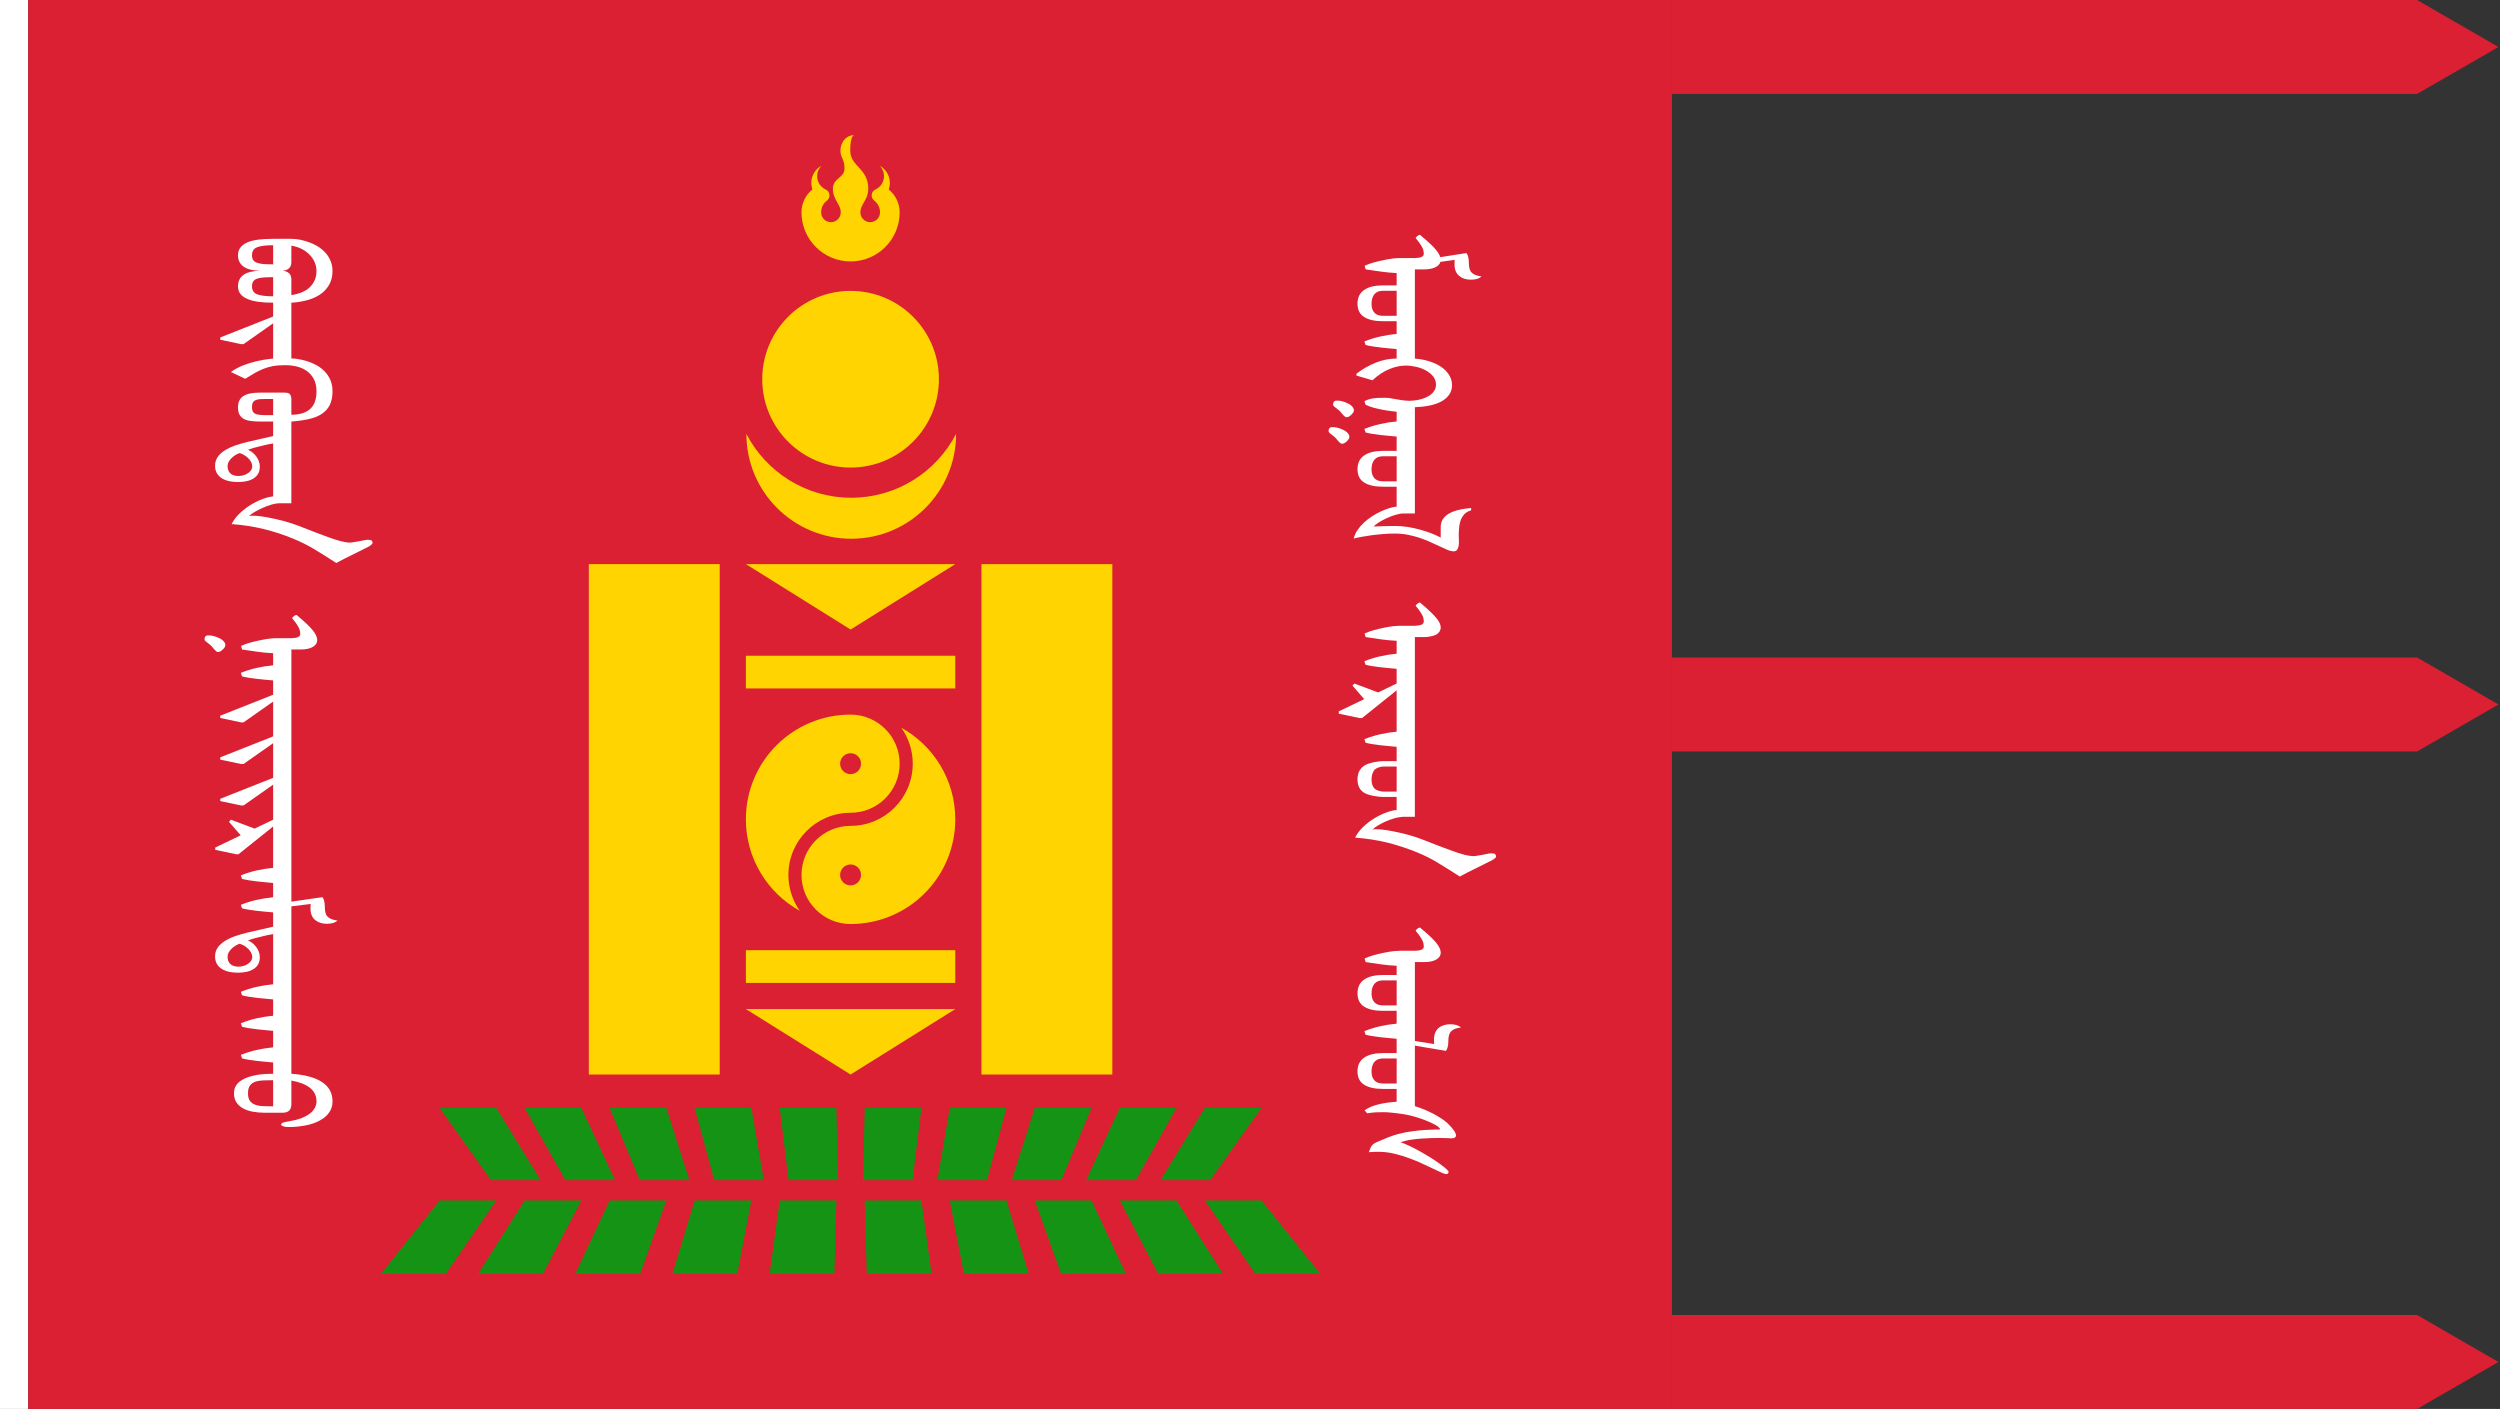 <?xml version="1.0" encoding="UTF-8" standalone="no"?>
<!-- Created with Inkscape (http://www.inkscape.org/) -->

<svg
   width="3193.885"
   height="1800"
   viewBox="0 0 845.049 476.25"
   version="1.1"
   id="svg8"
   inkscape:export-filename="C:\Users\厂永刄先生\Documents\GXI3CW2\JáÈŭcèŭ\Èŭmen\Fa\王国船.png"
   inkscape:export-xdpi="96"
   inkscape:export-ydpi="96"
   inkscape:version="1.3 (0e150ed6c4, 2023-07-21)"
   sodipodi:docname="mn_1924.svg"
   xmlns:inkscape="http://www.inkscape.org/namespaces/inkscape"
   xmlns:sodipodi="http://sodipodi.sourceforge.net/DTD/sodipodi-0.dtd"
   xmlns="http://www.w3.org/2000/svg"
   xmlns:svg="http://www.w3.org/2000/svg"
   xmlns:rdf="http://www.w3.org/1999/02/22-rdf-syntax-ns#"
   xmlns:cc="http://creativecommons.org/ns#"
   xmlns:dc="http://purl.org/dc/elements/1.1/">
  <rect x="0" y="0" width="845.049" height="476.25" fill="#333333" stroke="none"/>
  <defs
     id="defs2" />
  <sodipodi:namedview
     id="base"
     pagecolor="#ffffff"
     bordercolor="#666666"
     borderopacity="1.0"
     inkscape:pageopacity="0.0"
     inkscape:pageshadow="2"
     inkscape:zoom="0.24532453"
     inkscape:cx="2182.8229"
     inkscape:cy="662.3879"
     inkscape:document-units="px"
     inkscape:current-layer="layer1"
     showgrid="false"
     units="px"
     fit-margin-top="0"
     fit-margin-left="0"
     fit-margin-right="0"
     fit-margin-bottom="0"
     inkscape:showpageshadow="false"
     inkscape:snap-intersection-paths="true"
     inkscape:object-paths="false"
     inkscape:pagecheckerboard="true"
     inkscape:snap-smooth-nodes="true"
     inkscape:window-width="1920"
     inkscape:window-height="1009"
     inkscape:window-x="-8"
     inkscape:window-y="-8"
     inkscape:window-maximized="1"
     inkscape:object-nodes="true"
     inkscape:snap-nodes="true"
     showguides="true"
     inkscape:guide-bbox="true"
     inkscape:deskcolor="#505050" />
  <g
     inkscape:label="レイヤー 1"
     inkscape:groupmode="layer"
     id="layer1"
     transform="translate(112.335,-299.268)">
    <path
       style="fill:#ffffff;fill-opacity:1;stroke:none;stroke-width:0.512px;stroke-linecap:butt;stroke-linejoin:miter;stroke-opacity:1"
       d="m -102.81,299.268 h -9.525 v 476.25 h 9.525 z"
       id="path1079"
       inkscape:connector-curvature="0"
       sodipodi:nodetypes="ccccc" />
    <path
       style="fill:#da2032;fill-opacity:1;stroke:none;stroke-width:1.236px;stroke-linecap:butt;stroke-linejoin:miter;stroke-opacity:1"
       d="m -102.81,299.268 v 476.25 h 555.625 v -476.25 z"
       id="path3843"
       inkscape:connector-curvature="0"
       sodipodi:nodetypes="ccccc" />
    <g
       id="g852"
       transform="translate(-198.268,-1.992)"
       style="fill:#f6c52e;fill-opacity:1">
      <g
         transform="matrix(0.836,0,0,0.836,326.68,60.376)"
         style="fill:#ffd400;fill-opacity:1"
         id="g4006">
        <path
           sodipodi:nodetypes="ccccc"
           inkscape:connector-curvature="0"
           id="path3851"
           d="M 108.857,722.601 V 516.226 h 52.917 v 206.375 z"
           style="fill:#ffd400;fill-opacity:1;stroke:none;stroke-width:0.512px;stroke-linecap:butt;stroke-linejoin:miter;stroke-opacity:1" />
        <path
           sodipodi:nodetypes="ccccc"
           inkscape:connector-curvature="0"
           id="path3855"
           d="M -49.893,516.226 V 722.601 H 3.024 V 516.226 Z"
           style="fill:#ffd400;fill-opacity:1;stroke:none;stroke-width:0.512px;stroke-linecap:butt;stroke-linejoin:miter;stroke-opacity:1" />
        <path
           style="fill:#ffd400;fill-opacity:1;stroke:none;stroke-width:0.512px;stroke-linecap:butt;stroke-linejoin:miter;stroke-opacity:1"
           d="m 98.274,696.143 h -84.667 l 42.333,26.458 z"
           id="path3867"
           inkscape:connector-curvature="0"
           sodipodi:nodetypes="cccc" />
        <path
           sodipodi:nodetypes="ccccc"
           inkscape:connector-curvature="0"
           id="path3869"
           d="m 98.274,553.268 h -84.667 v 13.229 h 84.667 z"
           style="fill:#ffd400;fill-opacity:1;stroke:none;stroke-width:0.512px;stroke-linecap:butt;stroke-linejoin:miter;stroke-opacity:1" />
        <path
           sodipodi:nodetypes="cccc"
           inkscape:connector-curvature="0"
           id="path3881"
           d="m 13.607,516.226 h 84.667 l -42.333,26.458 z"
           style="fill:#ffd400;fill-opacity:1;stroke:none;stroke-width:0.512px;stroke-linecap:butt;stroke-linejoin:miter;stroke-opacity:1" />
        <path
           style="fill:#ffd400;fill-opacity:1;stroke:none;stroke-width:0.512px;stroke-linecap:butt;stroke-linejoin:miter;stroke-opacity:1"
           d="m 98.274,685.56 h -84.667 v -13.229 h 84.667 z"
           id="path3883"
           inkscape:connector-curvature="0"
           sodipodi:nodetypes="ccccc" />
        <g
           id="g3943"
           style="fill:#ffd400;fill-opacity:1">
          <path
             sodipodi:nodetypes="zzzzzscsssss"
             inkscape:connector-curvature="0"
             id="circle3907"
             d="m 51.707,-641.903 c 0,2.338 1.895,4.233 4.233,4.233 2.338,0 4.233,-1.895 4.233,-4.233 0,-2.338 -1.895,-4.233 -4.233,-4.233 -2.338,0 -4.233,1.895 -4.233,4.233 z m 46.567,22.49 c 3e-6,15.935 -8.804,29.813 -21.817,37.028 2.908,-4.111 4.619,-9.125 4.619,-14.538 3e-6,-13.882 -11.254,-25.135 -25.135,-25.135 -10.959,2e-5 -19.844,-8.884 -19.844,-19.844 0,-10.959 8.884,-19.844 19.844,-19.844 23.38,-10e-6 42.333,18.953 42.333,42.333 z"
             style="opacity:1;fill:#ffd400;fill-opacity:1;fill-rule:evenodd;stroke:none;stroke-width:0.029;stroke-linecap:round;stroke-linejoin:round;stroke-miterlimit:4;stroke-dasharray:none;stroke-dashoffset:0;stroke-opacity:1"
             transform="scale(1,-1)" />
          <path
             style="opacity:1;fill:#ffd400;fill-opacity:1;fill-rule:evenodd;stroke:none;stroke-width:0.029;stroke-linecap:round;stroke-linejoin:round;stroke-miterlimit:4;stroke-dasharray:none;stroke-dashoffset:0;stroke-opacity:1"
             d="m 60.174,596.924 c 0,2.338 -1.895,4.233 -4.233,4.233 -2.338,0 -4.233,-1.895 -4.233,-4.233 0,-2.338 1.895,-4.233 4.233,-4.233 2.338,0 4.233,1.895 4.233,4.233 z m -46.567,22.49 c -3e-6,15.935 8.804,29.813 21.817,37.028 -2.908,-4.111 -4.619,-9.125 -4.619,-14.538 -3e-6,-13.882 11.254,-25.135 25.135,-25.135 10.959,2e-5 19.844,-8.884 19.844,-19.844 0,-10.959 -8.884,-19.844 -19.844,-19.844 -23.38,-10e-6 -42.333,18.953 -42.333,42.333 z"
             id="path3915"
             inkscape:connector-curvature="0"
             sodipodi:nodetypes="zzzzzscsssss" />
        </g>
        <path
           style="opacity:1;fill:#ffd400;fill-opacity:1;fill-rule:evenodd;stroke:none;stroke-width:1.147;stroke-linecap:round;stroke-linejoin:round;stroke-miterlimit:4;stroke-dasharray:none;stroke-dashoffset:0;stroke-opacity:1"
           d="m 796,619.993 c -29.923,57.885 -90.338,97.462 -160,97.462 -69.662,-10e-6 -130.077,-39.576 -160,-97.462 0,88.372 71.634,160.007 160,160.007 88.366,0 160,-71.634 160,-160.007 z"
           transform="matrix(0.265,0,0,0.265,-112.335,299.268)"
           id="path3917"
           inkscape:connector-curvature="0"
           sodipodi:nodetypes="czczc" />
        <path
           style="opacity:1;fill:#ffd400;fill-opacity:1;fill-rule:evenodd;stroke:none;stroke-width:0.35;stroke-linecap:round;stroke-linejoin:round;stroke-miterlimit:4;stroke-dasharray:none;stroke-dashoffset:0;stroke-opacity:1"
           d="m 91.659,441.47 c -2e-6,19.727 -15.992,35.719 -35.719,35.719 -19.727,0 -35.719,-15.992 -35.719,-35.719 0,-19.727 15.992,-35.719 35.719,-35.719 19.727,0 35.719,15.992 35.719,35.719 z"
           id="path3930"
           inkscape:connector-curvature="0"
           sodipodi:nodetypes="zzzzz" />
        <path
           sodipodi:nodetypes="szczzzssssssscsccszsccscssssssss"
           inkscape:connector-curvature="0"
           id="path3992"
           d="m 63.095,364.501 c 0,-8.411 -7.292,-9.026 -7.292,-15.481 0,-6.456 1.653,-6.251 1.653,-6.251 -3.562,0 -5.611,3.178 -5.611,6.251 0,3.073 1.636,3.287 1.636,7.23 0,3.942 -4.695,3.792 -4.695,8.252 0,4.459 3.186,6.148 3.186,9.5 0,2.192 -1.777,3.969 -3.969,3.969 -2.192,0 -3.969,-1.777 -3.969,-3.969 2e-6,-1.868 0.824,-3.585 2.204,-4.631 0.682,-0.517 1.183,-1.283 1.183,-2.203 0,-1.034 -0.585,-1.948 -1.465,-2.368 -0.646,-0.309 -1.261,-0.701 -1.793,-1.233 -2.325,-2.325 -2.325,-6.094 -10e-6,-8.419 -2.443,1.353 -4.098,3.957 -4.098,6.947 0,0.889 0.142,1.744 0.417,2.54 0.022,0.064 0.002,0.136 -0.046,0.176 -2.648,2.185 -4.339,5.489 -4.339,9.19 0,10.959 8.884,19.844 19.844,19.844 10.959,0 19.844,-8.884 19.844,-19.844 0,-3.701 -1.691,-7.005 -4.339,-9.19 -0.048,-0.04 -0.068,-0.112 -0.046,-0.176 0.275,-0.796 0.417,-1.652 0.417,-2.54 0,-2.991 -1.655,-5.594 -4.098,-6.947 2.325,2.325 2.325,6.094 -1e-5,8.419 -0.532,0.532 -1.147,0.924 -1.793,1.233 -0.88,0.42 -1.465,1.333 -1.465,2.368 0,0.92 0.501,1.686 1.183,2.203 1.381,1.046 2.204,2.763 2.204,4.631 2e-6,2.192 -1.777,3.969 -3.969,3.969 -2.192,0 -3.969,-1.777 -3.969,-3.969 -10e-7,-3.352 3.186,-5.04 3.186,-9.5 z"
           style="fill:#ffd400;fill-opacity:1;stroke:none;stroke-width:0.265px;stroke-linecap:butt;stroke-linejoin:miter;stroke-opacity:1" />
      </g>
      <path
         inkscape:connector-curvature="0"
         id="path831"
         d="m 234.534,675.768 17.363,24.397 h 16.765 l -14.968,-24.397 z m 28.739,0 13.771,24.397 h 16.764 l -11.375,-24.397 z m 28.739,0 10.178,24.397 h 16.765 l -7.784,-24.397 z m 28.739,0 6.585,24.397 h 16.765 l -4.191,-24.397 z m 28.739,0 2.994,24.397 h 16.765 l -0.599,-24.397 z m 28.739,0 -0.599,24.397 h 16.765 l 2.994,-24.397 z m 28.739,0 -4.191,24.397 h 16.765 l 6.585,-24.397 z m 28.739,0 -7.784,24.397 h 16.765 l 10.178,-24.397 z m 28.738,0 -11.375,24.397 h 16.764 l 13.771,-24.397 z m 28.739,0 -14.968,24.397 h 16.765 l 17.363,-24.397 z m -258.652,31.272 -19.844,24.838 h 21.897 l 17.107,-24.838 z m 28.739,0 -15.738,24.838 h 21.897 l 13.001,-24.838 z m 28.739,0 -11.632,24.838 h 21.896 l 8.895,-24.838 z m 28.739,0 -7.527,24.838 h 21.897 l 4.79,-24.838 z m 28.739,0 -3.421,24.838 h 21.897 l 0.684,-24.838 z m 28.739,0 0.684,24.838 h 21.897 l -3.421,-24.838 z m 28.739,0 4.79,24.838 h 21.897 l -7.527,-24.838 z m 28.739,0 8.895,24.838 h 21.896 l -11.632,-24.838 z m 28.738,0 13.001,24.838 h 21.897 l -15.738,-24.838 z m 28.739,0 17.107,24.838 h 21.897 l -19.844,-24.838 z"
         style="fill:#159315;fill-opacity:1;stroke:none;stroke-width:0.415px;stroke-linecap:butt;stroke-linejoin:miter;stroke-opacity:1"
         sodipodi:nodetypes="cccccccccccccccccccccccccccccccccccccccccccccccccccccccccccccccccccccccccccccccccccccccccccccccccccc" />
    </g>
    <path
       id="text1"
       style="font-size:69.307px;line-height:1;font-family:BatangChe;-inkscape-font-specification:BatangChe;letter-spacing:0px;writing-mode:vertical-lr;text-orientation:sideways;fill:#ffffff;stroke-width:1.083;stroke-linecap:round;stroke-linejoin:round;paint-order:stroke fill markers"
       d="m -20.012,379.996 c -1.873,0 -3.543,0.079 -5.008,0.271 -1.468,0.192 -2.712,0.51 -3.723,0.948 -1.019,0.442 -1.799,1.022 -2.335,1.726 -0.547,0.718 -0.812,1.59 -0.812,2.606 0,1.647 0.621,2.922 1.861,3.824 1.241,0.902 3.091,1.376 5.55,1.422 -2.459,0.045 -4.315,0.5 -5.55,1.388 -1.246,0.895 -1.861,2.188 -1.861,3.858 0,1.015 0.271,1.873 0.812,2.572 0.541,0.699 1.324,1.254 2.335,1.692 1.019,0.442 2.256,0.778 3.723,0.981 1.466,0.203 3.136,0.304 5.008,0.304 v 4.67 l -17.868,7.073 v 0.778 l 7.039,1.489 h 0.812 l 10.017,-7.039 v 11.936 c -0.267,0.025 -0.508,0.014 -0.778,0.044 -1.647,0.18 -3.283,0.46 -4.907,0.846 -1.602,0.381 -3.153,0.855 -4.636,1.455 -1.472,0.596 -2.786,1.331 -3.959,2.166 l 4.839,2.301 c 1.128,-0.699 2.177,-1.331 3.147,-1.895 0.97,-0.564 1.963,-1.049 2.978,-1.455 1.015,-0.406 2.107,-0.733 3.282,-0.947 1.171,-0.214 2.527,-0.305 4.061,-0.305 1.263,0 2.529,0.125 3.79,0.406 1.266,0.283 2.408,0.771 3.418,1.455 1.021,0.692 1.843,1.61 2.47,2.741 0.636,1.148 0.948,2.572 0.948,4.264 0,2.707 -0.732,4.681 -2.166,5.956 -1.432,1.274 -3.531,1.929 -6.328,1.929 v -5.279 c 0,-0.474 -0.077,-0.853 -0.203,-1.15 -0.122,-0.289 -0.271,-0.519 -0.474,-0.677 -0.203,-0.158 -0.44,-0.259 -0.711,-0.304 -0.271,-0.045 -0.564,-0.068 -0.88,-0.068 h -8.325 c -2.572,0 -4.456,0.395 -5.651,1.184 -1.196,0.79 -1.794,2.03 -1.794,3.722 0,1.015 0.149,1.843 0.474,2.471 0.33,0.636 0.824,1.128 1.455,1.489 0.632,0.361 1.411,0.587 2.335,0.711 0.927,0.124 1.985,0.203 3.181,0.203 h 4.433 v 4.907 c -1.376,0.338 -2.82,0.665 -4.332,0.981 -1.489,0.316 -2.967,0.654 -4.433,1.015 -1.444,0.361 -2.831,0.767 -4.163,1.218 -1.309,0.474 -2.459,1.027 -3.452,1.658 -0.993,0.632 -1.782,1.365 -2.369,2.2 -0.587,0.857 -0.88,1.861 -0.88,3.012 0,0.767 0.147,1.478 0.44,2.132 0.316,0.677 0.789,1.263 1.421,1.76 0.654,0.496 1.466,0.88 2.437,1.151 0.993,0.271 2.177,0.406 3.553,0.406 2.256,0 4.027,-0.44 5.313,-1.32 1.309,-0.857 1.963,-2.166 1.963,-3.926 0,-0.654 -0.124,-1.286 -0.372,-1.895 -0.226,-0.587 -0.53,-1.128 -0.914,-1.625 -0.384,-0.496 -0.812,-0.925 -1.286,-1.286 -0.474,-0.361 -0.947,-0.643 -1.421,-0.846 0.451,-0.18 1.049,-0.384 1.793,-0.609 0.767,-0.203 1.568,-0.406 2.403,-0.609 0.835,-0.203 1.636,-0.395 2.403,-0.575 0.767,-0.158 1.399,-0.271 1.895,-0.338 v 17.902 c -1.083,0.09 -2.301,0.395 -3.655,0.914 -1.354,0.519 -2.704,1.171 -4.027,1.997 -1.317,0.822 -2.549,1.782 -3.689,2.876 -1.139,1.094 -2.019,2.29 -2.673,3.553 3.813,0.293 7.448,0.847 10.897,1.692 3.454,0.847 6.787,1.96 10.017,3.282 2.501,1.024 4.938,2.25 7.31,3.689 2.388,1.449 4.783,2.944 7.174,4.501 1.06,-0.564 2.013,-1.085 2.877,-1.523 0.873,-0.442 1.726,-0.846 2.538,-1.252 0.812,-0.406 1.642,-0.833 2.504,-1.252 0.853,-0.415 1.805,-0.879 2.843,-1.422 0.429,-0.225 0.773,-0.468 1.049,-0.711 0.288,-0.254 0.44,-0.44 0.44,-0.575 0,-0.451 -0.131,-0.764 -0.406,-0.914 -0.266,-0.144 -0.7,-0.203 -1.286,-0.203 -0.18,0 -0.533,0.032 -1.049,0.135 -0.499,0.1 -1.049,0.225 -1.658,0.338 -0.609,0.113 -1.22,0.204 -1.827,0.305 -0.611,0.102 -1.094,0.169 -1.455,0.169 -0.835,0 -1.851,-0.155 -3.046,-0.474 -1.174,-0.313 -2.493,-0.733 -3.959,-1.252 -1.466,-0.519 -3.068,-1.116 -4.805,-1.793 -1.737,-0.677 -3.564,-1.39 -5.482,-2.132 -1.579,-0.611 -3.246,-1.161 -5.008,-1.624 -1.757,-0.462 -3.427,-0.846 -5.008,-1.151 -1.577,-0.304 -2.977,-0.508 -4.196,-0.609 -1.217,-0.101 -2.076,-0.068 -2.572,0.068 0.361,-0.384 0.958,-0.823 1.793,-1.32 0.835,-0.496 1.76,-0.97 2.775,-1.421 1.015,-0.451 2.049,-0.848 3.114,-1.151 1.079,-0.307 2.053,-0.44 2.91,-0.44 h 3.723 v -27.615 c 2.234,-0.158 4.216,-0.451 5.956,-0.846 1.735,-0.394 3.187,-0.978 4.366,-1.76 1.168,-0.775 2.06,-1.773 2.674,-3.012 0.605,-1.221 0.914,-2.741 0.914,-4.569 0,-1.376 -0.222,-2.619 -0.677,-3.723 -0.447,-1.085 -1.06,-2.042 -1.827,-2.876 -0.767,-0.835 -1.679,-1.56 -2.741,-2.166 -1.036,-0.59 -2.152,-1.079 -3.35,-1.455 -1.171,-0.368 -2.403,-0.631 -3.689,-0.812 -0.546,-0.077 -1.082,-0.073 -1.624,-0.117 V 401.587 c 1.715,-0.09 3.404,-0.36 5.076,-0.778 1.667,-0.417 3.153,-1.046 4.467,-1.895 1.303,-0.843 2.344,-1.926 3.147,-3.249 0.799,-1.317 1.219,-2.91 1.219,-4.805 0,-1.399 -0.3,-2.732 -0.914,-3.994 -0.605,-1.243 -1.501,-2.346 -2.674,-3.316 -1.173,-0.97 -2.625,-1.781 -4.366,-2.403 -1.734,-0.619 -3.717,-1.151 -5.956,-1.151 z m 0,2.166 v 6.464 c -1.263,0 -2.347,-0.033 -3.249,-0.102 -0.88,-0.067 -1.61,-0.224 -2.2,-0.44 -0.583,-0.213 -1.015,-0.508 -1.286,-0.914 -0.271,-0.406 -0.406,-0.948 -0.406,-1.625 0,-1.354 0.574,-2.26 1.726,-2.707 1.172,-0.455 2.978,-0.676 5.415,-0.676 z m 6.159,0.135 c 1.399,0.248 2.633,0.645 3.689,1.218 1.065,0.578 1.94,1.264 2.64,2.03 0.721,0.79 1.267,1.634 1.624,2.538 0.365,0.923 0.542,1.85 0.542,2.775 0,1.444 -0.295,2.643 -0.846,3.621 -0.555,0.985 -1.23,1.805 -2.064,2.437 -0.835,0.632 -1.752,1.095 -2.741,1.421 -0.996,0.328 -1.94,0.564 -2.842,0.677 v -5.347 c 0,-0.925 -0.287,-1.619 -0.846,-2.098 -0.546,-0.468 -1.263,-0.733 -2.166,-0.778 0.902,-0.045 1.619,-0.31 2.166,-0.778 0.559,-0.479 0.846,-1.174 0.846,-2.099 z m -6.159,10.66 v 6.464 c -2.437,0 -4.243,-0.222 -5.415,-0.677 -1.152,-0.447 -1.726,-1.354 -1.726,-2.707 0,-0.677 0.135,-1.218 0.406,-1.624 0.271,-0.406 0.695,-0.732 1.286,-0.948 0.583,-0.213 1.32,-0.339 2.2,-0.406 0.902,-0.069 1.985,-0.101 3.249,-0.101 z m -2.674,41.185 h 2.674 v 5.448 h -2.674 c -0.835,0 -1.544,-0.055 -2.132,-0.135 -0.563,-0.077 -1.029,-0.198 -1.388,-0.406 -0.341,-0.198 -0.592,-0.483 -0.745,-0.846 -0.141,-0.336 -0.203,-0.778 -0.203,-1.32 0,-0.564 0.064,-1.028 0.203,-1.388 0.132,-0.34 0.372,-0.609 0.711,-0.812 0.338,-0.203 0.788,-0.363 1.354,-0.44 0.585,-0.08 1.319,-0.101 2.199,-0.101 z m -8.697,18.274 c 0.406,0.09 0.858,0.271 1.354,0.542 0.496,0.271 0.959,0.598 1.388,0.981 0.451,0.406 0.823,0.857 1.117,1.353 0.293,0.519 0.44,1.072 0.44,1.658 0,0.474 -0.135,0.903 -0.406,1.286 -0.271,0.406 -0.631,0.744 -1.083,1.015 -0.429,0.293 -0.925,0.519 -1.489,0.677 -0.564,0.158 -1.139,0.237 -1.726,0.237 -0.632,0 -1.184,-0.09 -1.658,-0.271 -0.451,-0.158 -0.824,-0.395 -1.117,-0.711 -0.293,-0.293 -0.507,-0.643 -0.643,-1.049 -0.135,-0.406 -0.203,-0.834 -0.203,-1.286 0,-0.451 0.102,-0.903 0.305,-1.354 0.226,-0.429 0.519,-0.834 0.88,-1.218 0.361,-0.384 0.79,-0.745 1.286,-1.083 0.496,-0.316 1.015,-0.575 1.556,-0.778 z m 19.29,54.722 c -0.203,0 -0.451,0.09 -0.745,0.27 -0.271,0.203 -0.519,0.429 -0.745,0.677 0,0.158 0.135,0.384 0.406,0.677 0.293,0.316 0.634,0.754 1.015,1.32 0.228,0.337 0.417,0.643 0.575,0.914 0.158,0.271 0.297,0.528 0.406,0.778 0.117,0.269 0.183,0.543 0.237,0.812 0.059,0.295 0.102,0.62 0.102,0.981 0,0.519 -0.287,0.866 -0.846,1.083 -0.547,0.212 -1.263,0.338 -2.166,0.338 h -5.076 c -0.496,0 -1.22,0.032 -2.166,0.135 -0.926,0.1 -1.951,0.282 -3.079,0.508 -1.128,0.226 -2.279,0.496 -3.452,0.812 -1.173,0.316 -2.245,0.7 -3.215,1.151 l 0.338,1.219 c 1.782,0.293 3.555,0.542 5.313,0.778 1.761,0.237 3.486,0.406 5.178,0.474 v 4.095 c -1.873,0.18 -3.736,0.463 -5.584,0.88 -1.852,0.418 -3.621,0.981 -5.313,1.658 l 0.372,1.184 c 0.541,0.158 1.286,0.316 2.234,0.474 0.948,0.158 1.94,0.295 2.978,0.406 1.06,0.114 2.076,0.214 3.046,0.304 0.97,0.09 1.726,0.158 2.268,0.203 v 4.839 l -17.868,7.073 v 0.778 l 7.039,1.489 h 0.812 l 10.017,-7.039 v 11.777 l -17.868,7.073 v 0.778 l 7.039,1.489 h 0.812 l 10.017,-7.039 v 11.709 l -17.868,7.073 v 0.778 l 7.039,1.489 h 0.812 l 10.017,-7.039 v 11.845 l -6.261,3.012 -8.021,-3.012 -0.643,0.711 3.959,4.569 -8.596,4.128 v 0.778 l 7.039,1.489 h 0.812 l 11.709,-9.374 v 13.976 c -1.873,0.18 -3.736,0.463 -5.584,0.88 -1.852,0.418 -3.621,0.981 -5.313,1.658 l 0.372,1.185 c 0.541,0.158 1.286,0.315 2.234,0.473 0.948,0.158 1.94,0.295 2.978,0.406 1.06,0.114 2.076,0.215 3.046,0.305 0.97,0.09 1.726,0.158 2.268,0.203 v 4.839 c -1.873,0.18 -3.736,0.463 -5.584,0.88 -1.852,0.418 -3.621,0.981 -5.313,1.658 l 0.372,1.184 c 0.541,0.158 1.286,0.316 2.234,0.474 0.948,0.158 1.94,0.294 2.978,0.406 1.06,0.114 2.076,0.215 3.046,0.305 0.97,0.09 1.726,0.158 2.268,0.203 v 4.839 c -1.376,0.338 -2.82,0.664 -4.332,0.982 -1.49,0.314 -2.968,0.651 -4.433,1.015 -1.445,0.358 -2.836,0.754 -4.163,1.219 -1.313,0.46 -2.459,1.027 -3.452,1.658 -0.993,0.632 -1.788,1.361 -2.369,2.199 -0.592,0.854 -0.88,1.862 -0.88,3.012 0,0.767 0.142,1.48 0.44,2.132 0.311,0.679 0.785,1.269 1.421,1.76 0.65,0.502 1.466,0.882 2.437,1.15 0.992,0.274 2.177,0.406 3.553,0.406 2.256,0 4.019,-0.453 5.313,-1.32 1.3,-0.87 1.963,-2.166 1.963,-3.926 0,-0.654 -0.13,-1.283 -0.372,-1.895 -0.232,-0.584 -0.53,-1.128 -0.914,-1.624 -0.384,-0.496 -0.812,-0.925 -1.286,-1.286 -0.474,-0.361 -0.947,-0.643 -1.421,-0.846 0.451,-0.18 1.045,-0.397 1.793,-0.609 0.763,-0.216 1.568,-0.406 2.403,-0.609 0.835,-0.203 1.633,-0.406 2.403,-0.576 0.765,-0.169 1.399,-0.271 1.895,-0.338 v 16.955 c -1.873,0.18 -3.736,0.463 -5.584,0.88 -1.852,0.418 -3.621,0.981 -5.313,1.658 l 0.372,1.184 c 0.541,0.158 1.286,0.316 2.234,0.474 0.948,0.158 1.94,0.295 2.978,0.406 1.06,0.114 2.076,0.214 3.046,0.304 0.97,0.09 1.726,0.158 2.268,0.203 v 5.516 c -1.873,0.18 -3.736,0.463 -5.584,0.88 -1.852,0.418 -3.621,0.981 -5.313,1.658 l 0.372,1.184 c 0.541,0.158 1.286,0.316 2.234,0.474 0.948,0.158 1.94,0.295 2.978,0.406 1.06,0.114 2.076,0.214 3.046,0.304 0.97,0.09 1.726,0.158 2.268,0.203 v 5.584 c -1.873,0.18 -3.736,0.463 -5.584,0.88 -1.852,0.418 -3.621,0.981 -5.313,1.658 l 0.372,1.184 c 0.541,0.158 1.286,0.316 2.234,0.474 0.948,0.158 1.94,0.295 2.978,0.406 1.06,0.114 2.076,0.214 3.046,0.304 0.97,0.09 1.726,0.158 2.268,0.203 v 3.824 c -0.79,0 -1.67,0.011 -2.64,0.068 -0.971,0.057 -1.942,0.17 -2.91,0.338 -0.972,0.17 -1.921,0.407 -2.843,0.711 -0.928,0.306 -1.753,0.703 -2.47,1.184 -0.727,0.489 -1.302,1.08 -1.726,1.76 -0.434,0.696 -0.643,1.534 -0.643,2.504 0,1.263 0.28,2.315 0.846,3.148 0.584,0.859 1.358,1.525 2.301,2.03 0.952,0.51 2.032,0.869 3.249,1.083 1.22,0.215 2.47,0.338 3.756,0.338 h 6.294 c 1.963,0 2.945,-0.959 2.945,-2.876 v -7.987 c 5.663,1.015 8.494,3.361 8.494,7.039 0,0.767 -0.2,1.496 -0.575,2.2 -0.37,0.695 -0.925,1.343 -1.692,1.929 -0.767,0.587 -1.737,1.105 -2.91,1.556 -1.173,0.451 -2.563,0.789 -4.163,1.049 -1.04,0.169 -1.743,0.325 -2.098,0.474 -0.344,0.144 -0.507,0.395 -0.507,0.711 0,0.135 0.214,0.293 0.643,0.474 0.429,0.18 1.049,0.271 1.861,0.271 2.143,0 4.115,-0.205 5.922,-0.575 1.825,-0.374 3.388,-0.927 4.704,-1.658 1.324,-0.735 2.369,-1.624 3.114,-2.707 0.745,-1.083 1.117,-2.324 1.117,-3.723 0,-2.82 -1.194,-5.011 -3.587,-6.565 -2.367,-1.537 -5.809,-2.459 -10.321,-2.775 v -56.583 l 6.497,-0.812 -0.034,1.32 c -0.047,1.849 0.513,3.197 1.523,4.061 1.021,0.873 2.346,1.32 3.993,1.32 0.609,0 1.218,-0.068 1.827,-0.203 0.609,-0.135 1.207,-0.428 1.794,-0.88 -0.812,-0.113 -1.498,-0.288 -2.064,-0.508 -0.539,-0.209 -0.981,-0.485 -1.32,-0.846 -0.338,-0.361 -0.573,-0.824 -0.711,-1.388 -0.133,-0.542 -0.203,-1.207 -0.203,-1.997 0,-0.722 -0.079,-1.376 -0.237,-1.963 -0.158,-0.587 -0.35,-0.992 -0.575,-1.218 l -10.491,1.523 v -85.246 h 3.282 c 1.624,0 2.93,-0.287 3.925,-0.846 1.013,-0.569 1.523,-1.354 1.523,-2.369 0,-0.812 -0.383,-1.748 -1.15,-2.809 -0.767,-1.06 -2.021,-2.345 -3.756,-3.858 -1.041,-0.908 -0.226,-0.152 -2.064,-1.793 z m -29.916,6.903 c -0.406,0 -0.711,0.124 -0.914,0.372 -0.18,0.271 -0.271,0.598 -0.271,0.981 0,0.158 0.057,0.305 0.169,0.44 0.113,0.135 0.259,0.271 0.44,0.406 0.203,0.158 0.429,0.327 0.677,0.507 0.248,0.18 0.508,0.394 0.778,0.643 0.294,0.27 0.535,0.547 0.745,0.812 0.219,0.276 0.428,0.507 0.609,0.711 0.203,0.226 0.395,0.406 0.576,0.542 0.18,0.135 0.383,0.203 0.609,0.203 0.541,0 1.151,-0.372 1.828,-1.117 0.406,-0.451 0.609,-0.858 0.609,-1.219 0,-0.338 -0.104,-0.653 -0.305,-0.948 -0.183,-0.269 -0.429,-0.53 -0.745,-0.778 -0.293,-0.226 -0.62,-0.428 -0.981,-0.609 -0.361,-0.18 -0.698,-0.329 -1.015,-0.44 -0.518,-0.182 -0.993,-0.316 -1.422,-0.406 -0.406,-0.068 -0.869,-0.101 -1.388,-0.101 z m 10.626,104.231 c 0.406,0.09 0.858,0.271 1.354,0.542 0.496,0.271 0.959,0.597 1.388,0.981 0.452,0.405 0.823,0.858 1.117,1.354 0.293,0.519 0.44,1.071 0.44,1.658 0,0.474 -0.141,0.899 -0.406,1.286 -0.276,0.403 -0.631,0.745 -1.083,1.015 -0.429,0.293 -0.925,0.519 -1.489,0.676 -0.564,0.158 -1.139,0.237 -1.726,0.237 -0.632,0 -1.182,-0.097 -1.658,-0.271 -0.449,-0.164 -0.824,-0.395 -1.117,-0.711 -0.293,-0.293 -0.507,-0.643 -0.643,-1.05 -0.135,-0.406 -0.203,-0.834 -0.203,-1.286 0,-0.451 0.102,-0.902 0.305,-1.353 0.226,-0.429 0.519,-0.835 0.88,-1.219 0.361,-0.384 0.785,-0.753 1.286,-1.083 0.491,-0.324 1.015,-0.575 1.556,-0.778 z m 11.371,46.126 v 8.833 c -1.263,0 -2.414,-0.023 -3.452,-0.068 -1.038,-0.045 -1.925,-0.224 -2.673,-0.507 -0.741,-0.281 -1.334,-0.709 -1.76,-1.32 -0.408,-0.585 -0.609,-1.433 -0.609,-2.538 0,-1.105 0.209,-1.967 0.643,-2.572 0.423,-0.59 1.014,-1.019 1.76,-1.286 0.766,-0.274 1.67,-0.429 2.707,-0.474 1.038,-0.045 2.166,-0.068 3.384,-0.068 z"
       sodipodi:nodetypes="sssssscsssssccccccccsssccssssssssscsssssssssssscccccscscccscscssccscccssscssscssssssssssssssssssscssssccsssssssssccsssssssssccsssssccssssssscsscsscccssssscsccssssssssscsccsccssccsscscccccssssssssssssccsccsccsssccccccccccccccccccccccccccccccsccsssccsccsssccssssssssssssssscsssccsccsssccsccsssccsccsssccsssssssssssscsssssssssssssscccsssscssssscccssssscssssssssssssssssssscsssssssssssssssccssssssscc" />
    <path
       id="text8"
       style="font-size:69.307px;line-height:1;font-family:BatangChe;-inkscape-font-specification:BatangChe;letter-spacing:0px;writing-mode:vertical-lr;text-orientation:sideways;fill:#ffffff;stroke-width:1.083;stroke-linecap:round;stroke-linejoin:round;paint-order:stroke fill markers"
       d="m 367.683,378.643 c -0.526,0 -1.113,0.534 -1.489,0.948 0,0.158 0.135,0.384 0.406,0.676 0.293,0.316 0.633,0.754 1.015,1.32 0.228,0.337 0.417,0.643 0.575,0.914 0.158,0.271 0.297,0.529 0.406,0.779 0.117,0.269 0.183,0.543 0.237,0.812 0.059,0.295 0.101,0.62 0.101,0.981 0,0.519 -0.287,0.866 -0.846,1.083 -0.547,0.212 -1.263,0.338 -2.166,0.338 h -5.076 c -0.496,0 -1.219,0.033 -2.166,0.135 -0.926,0.1 -1.952,0.282 -3.08,0.507 -1.128,0.226 -2.278,0.496 -3.451,0.812 -1.173,0.316 -2.245,0.699 -3.215,1.15 l 0.338,1.219 c 1.782,0.293 3.555,0.542 5.313,0.778 1.761,0.237 3.485,0.406 5.177,0.474 v 4.163 h -4.636 c -2.73,0 -4.854,0.513 -6.362,1.556 -1.493,1.033 -2.233,2.583 -2.233,4.636 0,2.053 0.741,3.559 2.233,4.501 1.508,0.953 3.632,1.421 6.362,1.421 h 4.636 v 4.298 c -1.873,0.18 -3.736,0.463 -5.584,0.88 -1.852,0.418 -3.621,0.981 -5.313,1.658 l 0.373,1.184 c 0.541,0.158 1.286,0.316 2.233,0.474 0.948,0.158 1.94,0.295 2.978,0.406 1.06,0.114 2.075,0.214 3.045,0.304 0.97,0.09 1.726,0.158 2.268,0.203 v 3.215 c -2.391,0 -4.751,0.459 -7.073,1.388 -2.303,0.921 -4.478,2.177 -6.531,3.756 v 0.609 l 5.415,1.591 c 1.873,-1.715 3.774,-2.992 5.72,-3.79 1.957,-0.803 3.835,-1.184 5.617,-1.184 0.948,0 2.008,0.127 3.181,0.373 1.195,0.25 2.304,0.627 3.317,1.15 1.04,0.537 1.912,1.213 2.606,2.03 0.705,0.83 1.05,1.816 1.05,2.945 0,0.722 -0.183,1.345 -0.508,1.895 -0.329,0.556 -0.748,1.044 -1.286,1.455 -0.523,0.401 -1.118,0.741 -1.794,1.015 -0.656,0.267 -1.32,0.485 -1.997,0.643 -0.677,0.158 -1.321,0.248 -1.929,0.304 -0.61,0.057 -1.128,0.109 -1.556,0.102 -0.835,-0.015 -1.623,-0.101 -2.369,-0.203 -0.743,-0.101 -1.442,-0.214 -2.098,-0.338 -0.652,-0.124 -1.285,-0.235 -1.895,-0.338 -0.585,-0.099 -1.15,-0.135 -1.692,-0.135 -0.948,0 -1.783,-7.6e-4 -2.504,0.034 -0.7,0.033 -1.333,0.1 -1.895,0.203 -0.544,0.1 -1.03,0.227 -1.455,0.373 -0.432,0.148 -0.835,0.339 -1.219,0.542 l 0.373,1.184 c 0.835,0.406 1.747,0.747 2.741,1.015 1.014,0.274 1.998,0.488 2.944,0.677 0.972,0.194 1.885,0.338 2.741,0.44 0.859,0.102 1.557,0.192 2.098,0.237 v 3.282 c -1.873,0.18 -3.736,0.463 -5.584,0.88 -1.852,0.418 -3.621,0.981 -5.313,1.658 l 0.373,1.185 c 0.541,0.158 1.286,0.315 2.233,0.473 0.948,0.158 1.94,0.295 2.978,0.406 1.06,0.114 2.075,0.215 3.045,0.305 0.97,0.09 1.726,0.157 2.268,0.203 v 4.84 h -4.636 c -2.73,0 -4.854,0.514 -6.362,1.557 -1.493,1.033 -2.233,2.583 -2.233,4.636 0,2.053 0.741,3.559 2.233,4.501 1.508,0.953 3.632,1.422 6.362,1.422 h 4.636 v 6.734 c -0.722,0.068 -1.548,0.227 -2.47,0.508 -0.928,0.283 -1.888,0.656 -2.877,1.117 -0.997,0.465 -1.989,1.021 -2.978,1.658 -0.973,0.627 -1.878,1.325 -2.707,2.098 -0.84,0.784 -1.575,1.63 -2.199,2.538 -0.617,0.897 -1.038,1.862 -1.286,2.877 0.677,-0.18 1.532,-0.383 2.572,-0.575 1.036,-0.191 2.175,-0.372 3.418,-0.542 1.239,-0.169 2.527,-0.294 3.858,-0.406 1.354,-0.114 2.673,-0.17 3.959,-0.17 1.579,0 3.082,0.125 4.501,0.406 1.424,0.282 2.754,0.636 3.993,1.049 1.266,0.422 2.435,0.895 3.52,1.388 1.104,0.501 2.125,0.95 3.046,1.388 0.929,0.442 1.764,0.825 2.504,1.151 0.749,0.329 1.41,0.536 1.996,0.609 0.858,0.107 1.419,-0.131 1.726,-0.711 0.302,-0.571 0.474,-1.376 0.474,-2.437 0,-1.388 -0.141,-1.591 0,-4.163 0.203,-3.7 1.58,-5.877 4.129,-6.531 v -0.779 c -6.859,0.541 -10.288,2.685 -10.288,6.43 v 3.553 c -0.857,-0.451 -1.87,-0.92 -3.045,-1.388 -1.148,-0.457 -2.415,-0.866 -3.79,-1.252 -1.354,-0.381 -2.785,-0.708 -4.298,-0.947 -1.488,-0.235 -2.978,-0.338 -4.467,-0.338 -0.609,0 -1.252,0.011 -1.929,0.034 -0.677,0.022 -1.343,0.022 -1.997,0.034 -0.632,0.011 -1.229,0.045 -1.793,0.068 -0.541,0.022 -0.993,0.034 -1.354,0.034 0.361,-0.384 0.931,-0.843 1.726,-1.354 0.785,-0.504 1.67,-0.97 2.64,-1.421 0.97,-0.451 1.974,-0.835 3.012,-1.151 1.038,-0.316 1.985,-0.473 2.843,-0.473 h 3.723 v -35.906 c 1.805,-0.068 3.474,-0.259 5.008,-0.575 1.534,-0.316 2.851,-0.783 3.959,-1.388 1.125,-0.614 2.003,-1.38 2.64,-2.302 0.626,-0.906 0.947,-1.974 0.947,-3.215 0,-1.196 -0.319,-2.31 -0.947,-3.35 -0.612,-1.013 -1.461,-1.925 -2.572,-2.707 -1.1,-0.775 -2.435,-1.417 -3.994,-1.929 -1.532,-0.503 -3.215,-0.823 -5.042,-0.981 v -30.153 h 3.282 c 1.421,0 2.599,-0.239 3.553,-0.677 0.964,-0.442 1.568,-1.049 1.794,-1.861 l 4.805,-0.676 -0.034,1.32 c -0.047,1.849 0.513,3.197 1.523,4.061 1.021,0.873 2.346,1.32 3.993,1.32 0.609,0 1.218,-0.068 1.827,-0.203 0.609,-0.135 1.207,-0.428 1.794,-0.88 -0.812,-0.113 -1.498,-0.288 -2.064,-0.508 -0.539,-0.209 -0.981,-0.485 -1.32,-0.846 -0.338,-0.361 -0.573,-0.824 -0.711,-1.388 -0.133,-0.542 -0.203,-1.207 -0.203,-1.997 0,-0.722 -0.079,-1.376 -0.237,-1.963 -0.158,-0.587 -0.35,-0.992 -0.575,-1.218 l -8.833,1.388 c -0.226,-0.722 -0.716,-1.561 -1.489,-2.504 -0.762,-0.93 -1.861,-2.008 -3.282,-3.249 -0.361,-0.316 -0.733,-0.632 -1.117,-0.948 -0.384,-0.316 -0.7,-0.598 -0.948,-0.846 z m -12.555,18.917 h 4.636 v 8.46 h -4.636 c -1.286,0 -2.262,-0.356 -2.91,-1.083 -0.638,-0.716 -0.947,-1.703 -0.947,-2.944 0,-1.376 0.309,-2.465 0.947,-3.249 0.648,-0.795 1.624,-1.184 2.91,-1.184 z m -15.668,37.124 c -0.406,0 -0.723,0.114 -0.914,0.372 -0.193,0.262 -0.271,0.598 -0.271,0.981 0,0.158 0.056,0.304 0.169,0.44 0.113,0.135 0.261,0.269 0.44,0.406 0.204,0.156 0.428,0.327 0.676,0.508 0.248,0.18 0.508,0.394 0.779,0.643 0.294,0.27 0.534,0.547 0.744,0.812 0.219,0.276 0.428,0.508 0.609,0.711 0.202,0.226 0.395,0.406 0.575,0.542 0.18,0.135 0.384,0.203 0.609,0.203 0.541,0 1.152,-0.371 1.827,-1.117 0.407,-0.45 0.609,-0.857 0.609,-1.218 0,-0.338 -0.104,-0.653 -0.304,-0.948 -0.183,-0.269 -0.428,-0.532 -0.745,-0.778 -0.292,-0.227 -0.62,-0.429 -0.981,-0.609 -0.361,-0.18 -0.699,-0.329 -1.015,-0.44 -0.518,-0.182 -0.991,-0.325 -1.421,-0.406 -0.405,-0.076 -0.869,-0.101 -1.388,-0.101 z m -1.523,8.968 c -0.406,0 -0.723,0.114 -0.914,0.372 -0.193,0.262 -0.271,0.598 -0.271,0.981 0,0.158 0.056,0.305 0.169,0.44 0.113,0.135 0.261,0.269 0.44,0.406 0.204,0.156 0.428,0.327 0.676,0.508 0.248,0.18 0.508,0.394 0.779,0.643 0.294,0.27 0.534,0.547 0.744,0.812 0.219,0.276 0.428,0.508 0.609,0.711 0.202,0.226 0.395,0.406 0.575,0.542 0.18,0.135 0.384,0.203 0.609,0.203 0.541,0 1.152,-0.371 1.827,-1.117 0.407,-0.45 0.609,-0.857 0.609,-1.218 0,-0.338 -0.104,-0.653 -0.304,-0.948 -0.183,-0.269 -0.428,-0.532 -0.745,-0.778 -0.292,-0.227 -0.62,-0.429 -0.981,-0.609 -0.361,-0.18 -0.699,-0.329 -1.015,-0.44 -0.518,-0.182 -0.991,-0.325 -1.421,-0.406 -0.405,-0.076 -0.869,-0.101 -1.388,-0.101 z m 17.191,9.847 h 4.636 v 8.46 h -4.636 c -1.286,0 -2.262,-0.355 -2.91,-1.083 -0.638,-0.716 -0.947,-1.704 -0.947,-2.945 0,-1.376 0.309,-2.465 0.947,-3.249 0.648,-0.795 1.624,-1.184 2.91,-1.184 z m 10.796,61.118 h 3.282 c 0.812,0 2.922,-0.282 3.926,-0.846 1.004,-0.564 1.522,-1.455 1.522,-2.369 0,-0.914 -0.383,-1.749 -1.15,-2.809 -0.767,-1.06 -2.707,-2.944 -3.756,-3.858 -1.049,-0.914 -0.925,-0.79 -1.117,-0.948 -0.192,-0.158 -0.948,-0.846 -0.948,-0.846 -0.526,0 -1.113,0.534 -1.489,0.948 0,0.158 0.124,0.372 0.406,0.676 0.282,0.305 0.71,0.869 1.015,1.32 0.305,0.451 0.417,0.643 0.575,0.914 0.158,0.271 0.293,0.519 0.406,0.778 0.113,0.259 0.181,0.53 0.237,0.812 0.056,0.282 0.101,0.541 0.101,0.981 0,0.44 -0.293,0.868 -0.846,1.083 -0.553,0.214 -1.715,0.338 -2.166,0.338 h -5.076 c -0.248,0 -1.229,0.034 -2.166,0.135 -0.936,0.102 -1.952,0.282 -3.08,0.507 -1.128,0.226 -2.278,0.496 -3.451,0.812 -1.173,0.316 -2.245,0.7 -3.215,1.151 l 0.338,1.218 c 1.782,0.293 3.554,0.541 5.313,0.778 1.76,0.237 3.485,0.406 5.177,0.474 v 4.366 c -1.873,0.18 -3.734,0.463 -5.584,0.88 -1.85,0.417 -3.621,0.981 -5.313,1.658 l 0.373,1.184 c 0.541,0.158 1.286,0.315 2.233,0.473 0.948,0.158 1.929,0.293 2.978,0.406 1.049,0.113 2.075,0.215 3.045,0.305 0.97,0.09 1.726,0.158 2.268,0.203 v 4.974 l -6.261,3.012 -8.02,-3.012 -0.643,0.711 3.959,4.569 -8.595,4.129 v 0.778 l 7.039,1.489 h 0.812 l 11.709,-9.374 v 13.976 c -1.873,0.18 -3.734,0.463 -5.584,0.88 -1.85,0.417 -3.621,0.981 -5.313,1.658 l 0.373,1.184 c 0.541,0.158 1.286,0.316 2.233,0.474 0.948,0.158 1.929,0.293 2.978,0.406 1.049,0.113 2.075,0.214 3.045,0.304 0.97,0.09 1.726,0.158 2.268,0.203 v 4.84 h -4.636 c -1.365,0 -4.862,0.519 -6.362,1.556 -1.5,1.038 -2.233,2.583 -2.233,4.636 0,2.053 0.733,3.553 2.233,4.501 1.5,0.948 4.997,1.421 6.362,1.421 h 4.636 v 4.399 c -1.083,0.09 -2.301,0.395 -3.655,0.914 -1.354,0.519 -2.707,1.173 -4.027,1.996 -1.32,0.824 -2.55,1.783 -3.689,2.877 -1.139,1.094 -2.019,2.29 -2.673,3.553 3.813,0.293 7.445,0.846 10.897,1.692 3.452,0.846 7.152,2.109 10.017,3.282 2.865,1.173 4.929,2.245 7.31,3.689 2.38,1.444 4.783,2.944 7.174,4.5 1.06,-0.564 2.008,-1.083 2.877,-1.523 0.869,-0.44 1.726,-0.846 2.538,-1.252 0.812,-0.406 1.647,-0.835 2.504,-1.252 0.857,-0.417 2.109,-1.038 2.843,-1.421 0.733,-0.384 0.767,-0.462 1.049,-0.711 0.282,-0.248 0.44,-0.282 0.44,-0.576 0,-0.293 -0.135,-0.767 -0.406,-0.914 -0.271,-0.147 -0.903,-0.203 -1.286,-0.203 -0.384,0 -0.541,0.034 -1.049,0.135 -0.508,0.102 -1.049,0.226 -1.658,0.338 -0.609,0.113 -1.218,0.203 -1.827,0.305 -0.609,0.102 -0.857,0.169 -1.455,0.169 -0.598,0 -1.861,-0.158 -3.046,-0.474 -1.184,-0.316 -2.493,-0.733 -3.959,-1.252 -1.466,-0.519 -3.068,-1.117 -4.805,-1.794 -1.737,-0.677 -3.734,-1.455 -5.482,-2.132 -1.748,-0.677 -3.249,-1.162 -5.008,-1.625 -1.76,-0.463 -3.429,-0.846 -5.008,-1.15 -1.579,-0.305 -2.978,-0.508 -4.196,-0.609 -1.218,-0.102 -2.076,-0.068 -2.572,0.068 0.361,-0.384 0.936,-0.835 1.726,-1.32 0.79,-0.485 1.658,-0.948 2.64,-1.388 0.981,-0.44 1.996,-0.801 3.045,-1.117 1.049,-0.316 2.47,-0.496 2.91,-0.507 0.44,-0.011 3.994,0 3.994,0 z m -10.796,43.757 h 4.636 v 8.46 h -4.636 c -0.643,0 -2.267,-0.361 -2.91,-1.083 -0.643,-0.722 -0.947,-1.635 -0.947,-2.944 0,-1.309 0.304,-2.459 0.947,-3.249 0.643,-0.79 2.267,-1.184 2.91,-1.184 z m 10.796,94.35 10.491,1.76 c 0.226,-0.226 0.417,-0.631 0.575,-1.218 0.158,-0.587 0.237,-1.241 0.237,-1.963 0,-0.79 0.065,-1.467 0.203,-2.031 0.133,-0.542 0.373,-0.992 0.711,-1.353 0.338,-0.361 0.778,-0.654 1.32,-0.88 0.564,-0.203 1.252,-0.361 2.064,-0.474 -0.587,-0.451 -1.184,-0.744 -1.793,-0.88 -0.609,-0.135 -1.219,-0.203 -1.828,-0.203 -1.647,0 -2.983,0.422 -3.993,1.286 -1.021,0.873 -1.57,2.245 -1.523,4.095 l 0.034,1.32 -6.497,-1.049 v -26.667 h 3.282 c 1.624,0 2.933,-0.282 3.926,-0.846 1.015,-0.564 1.522,-1.354 1.522,-2.369 0,-0.812 -0.383,-1.748 -1.15,-2.809 -0.767,-1.06 -2.02,-2.346 -3.756,-3.858 -0.362,-0.315 -0.733,-0.632 -1.117,-0.948 -0.384,-0.316 -0.7,-0.598 -0.948,-0.846 -0.526,0 -1.113,0.534 -1.489,0.948 0,0.158 0.135,0.384 0.406,0.677 0.293,0.316 0.633,0.754 1.015,1.32 0.228,0.337 0.417,0.643 0.575,0.914 0.158,0.271 0.293,0.53 0.406,0.778 0.113,0.271 0.183,0.543 0.237,0.812 0.059,0.295 0.101,0.62 0.101,0.981 0,0.519 -0.282,0.88 -0.846,1.083 -0.541,0.226 -1.263,0.338 -2.166,0.338 h -5.076 c -0.496,0 -1.218,0.045 -2.166,0.135 -0.925,0.113 -1.952,0.282 -3.08,0.508 -1.128,0.226 -2.278,0.496 -3.451,0.812 -1.173,0.316 -2.245,0.7 -3.215,1.151 l 0.338,1.218 c 1.782,0.293 3.555,0.542 5.313,0.779 1.761,0.237 3.485,0.406 5.177,0.473 v 3.114 h -4.636 c -2.73,0 -4.854,0.514 -6.362,1.557 -1.493,1.033 -2.233,2.583 -2.233,4.636 0,2.053 0.741,3.559 2.233,4.501 1.508,0.953 3.632,1.422 6.362,1.422 h 4.636 v 4.332 c -1.873,0.18 -3.736,0.463 -5.584,0.88 -1.852,0.418 -3.621,0.981 -5.313,1.658 l 0.373,1.184 c 0.541,0.158 1.286,0.316 2.233,0.474 0.948,0.158 1.94,0.295 2.978,0.406 1.06,0.114 2.075,0.215 3.045,0.305 0.97,0.09 1.726,0.157 2.268,0.203 v 4.839 h -4.636 c -2.73,0 -4.854,0.514 -6.362,1.557 -1.493,1.033 -2.233,2.583 -2.233,4.636 0,2.053 0.741,3.559 2.233,4.501 1.508,0.953 3.632,1.422 6.362,1.422 h 4.636 v 4.332 c -5.076,0.338 -8.686,1.309 -10.829,2.91 l 0.88,1.015 c 0.925,-0.158 1.838,-0.282 2.741,-0.338 0.902,-0.056 1.816,-0.068 2.741,-0.068 0.316,0 0.835,0.023 1.556,0.068 0.744,0.046 1.579,0.124 2.504,0.237 0.925,0.113 1.907,0.248 2.945,0.406 1.06,0.18 2.062,0.414 3.012,0.676 1.171,0.324 2.312,0.677 3.418,1.083 1.105,0.406 2.074,0.817 2.91,1.219 0.855,0.41 1.535,0.787 2.03,1.15 0.52,0.382 0.779,0.711 0.779,0.981 -0.293,0.045 -0.891,0.056 -1.794,0.068 -0.903,0.011 -2.009,0.056 -3.317,0.135 -1.287,0.078 -2.719,0.235 -4.298,0.44 -1.557,0.202 -3.161,0.509 -4.805,0.948 -1.65,0.441 -3.273,1.033 -4.873,1.76 -1.581,0.718 -3.712,1.157 -4.366,2.775 l -0.643,1.591 c 0.451,-0.045 0.947,-0.079 1.489,-0.101 0.564,-0.023 1.15,-0.034 1.76,-0.034 1.782,0 3.578,0.207 5.381,0.643 1.829,0.443 3.601,0.986 5.313,1.624 1.74,0.648 3.387,1.349 4.941,2.098 1.582,0.762 3.034,1.455 4.365,2.064 0.722,0.338 1.331,0.609 1.828,0.812 0.519,0.203 0.88,0.304 1.083,0.304 0.316,0 0.53,-0.09 0.643,-0.271 0.113,-0.18 0.17,-0.35 0.17,-0.507 0,-0.18 -0.293,-0.531 -0.88,-1.05 -0.587,-0.519 -1.362,-1.131 -2.335,-1.827 -0.855,-0.612 -1.811,-1.26 -2.877,-1.929 -1.055,-0.662 -2.161,-1.317 -3.317,-1.963 -1.146,-0.64 -2.308,-1.25 -3.486,-1.827 -1.169,-0.573 -2.29,-1.038 -3.35,-1.422 1.038,-0.338 2.166,-0.609 3.384,-0.812 1.218,-0.18 2.436,-0.316 3.655,-0.406 1.218,-0.09 2.403,-0.147 3.554,-0.17 1.151,-0.022 2.188,-0.034 3.113,-0.034 0.925,0.023 1.681,0.045 2.268,0.068 0.609,0.045 0.981,0.068 1.117,0.068 0.564,0 0.981,-0.09 1.252,-0.271 0.271,-0.18 0.406,-0.417 0.406,-0.711 0,-0.902 -1.007,-2.366 -3.079,-4.332 -0.545,-0.517 -1.256,-0.999 -2.064,-1.523 -0.793,-0.514 -1.656,-1.031 -2.606,-1.523 -0.923,-0.478 -1.915,-0.942 -2.978,-1.388 -1.035,-0.434 -2.098,-0.812 -3.181,-1.151 z m -10.796,-22.065 h 4.636 v 8.46 h -4.636 c -1.286,0 -2.256,-0.361 -2.91,-1.083 -0.632,-0.722 -0.947,-1.704 -0.947,-2.945 0,-1.376 0.309,-2.464 0.947,-3.248 0.648,-0.795 1.624,-1.185 2.91,-1.185 z m 4.636,34.857 h -4.636 c -1.286,0 -2.256,-0.361 -2.91,-1.083 -0.632,-0.722 -0.947,-1.704 -0.947,-2.945 0,-1.376 0.309,-2.465 0.947,-3.249 0.648,-0.795 1.624,-1.184 2.91,-1.184 h 4.636 z"
       sodipodi:nodetypes="scssssssssssssccsccsssssccsccsssccscccsssssssssssssssssssccsssccsccsssccsssssccssssscsssssssssssssccscssssssscssssccsssssssccssccsssscsssssccssscsscssssssssssssssssssssssssssssssssssssssssssssccssssscczzzzzzcczzzzzzzzzzzzcczcczcszzzcccccccccccczcszzzcszzzzzcszzzczzzczzzzzzzzzzzzzzzzzzzczzzzcczcczzzzzccsssssssssscccssssssccssssssssssssccsscsssssccsscsssscsssssccccssssssssscsssssscssssssssssssssscssssssssssssccscsssssscssssscc" />
    <path
       style="fill:#da2032;fill-opacity:1;stroke:none;stroke-width:0.171px;stroke-linecap:butt;stroke-linejoin:miter;stroke-opacity:1"
       d="m 452.815,299.268 v 31.75 h 251.873 l 27.496,-15.875 -27.496,-15.875 z"
       id="path10"
       inkscape:connector-curvature="0"
       sodipodi:nodetypes="cccccc" />
    <path
       style="fill:#da2032;fill-opacity:1;stroke:none;stroke-width:0.171px;stroke-linecap:butt;stroke-linejoin:miter;stroke-opacity:1"
       d="m 452.815,521.518 v 31.75 h 251.873 l 27.496,-15.875 -27.496,-15.875 z"
       id="path1"
       inkscape:connector-curvature="0"
       sodipodi:nodetypes="cccccc" />
    <path
       style="fill:#da2032;fill-opacity:1;stroke:none;stroke-width:0.171px;stroke-linecap:butt;stroke-linejoin:miter;stroke-opacity:1"
       d="m 452.815,743.768 v 31.75 h 251.873 l 27.496,-15.875 -27.496,-15.875 z"
       id="path2"
       inkscape:connector-curvature="0"
       sodipodi:nodetypes="cccccc" />
  </g>
</svg>
